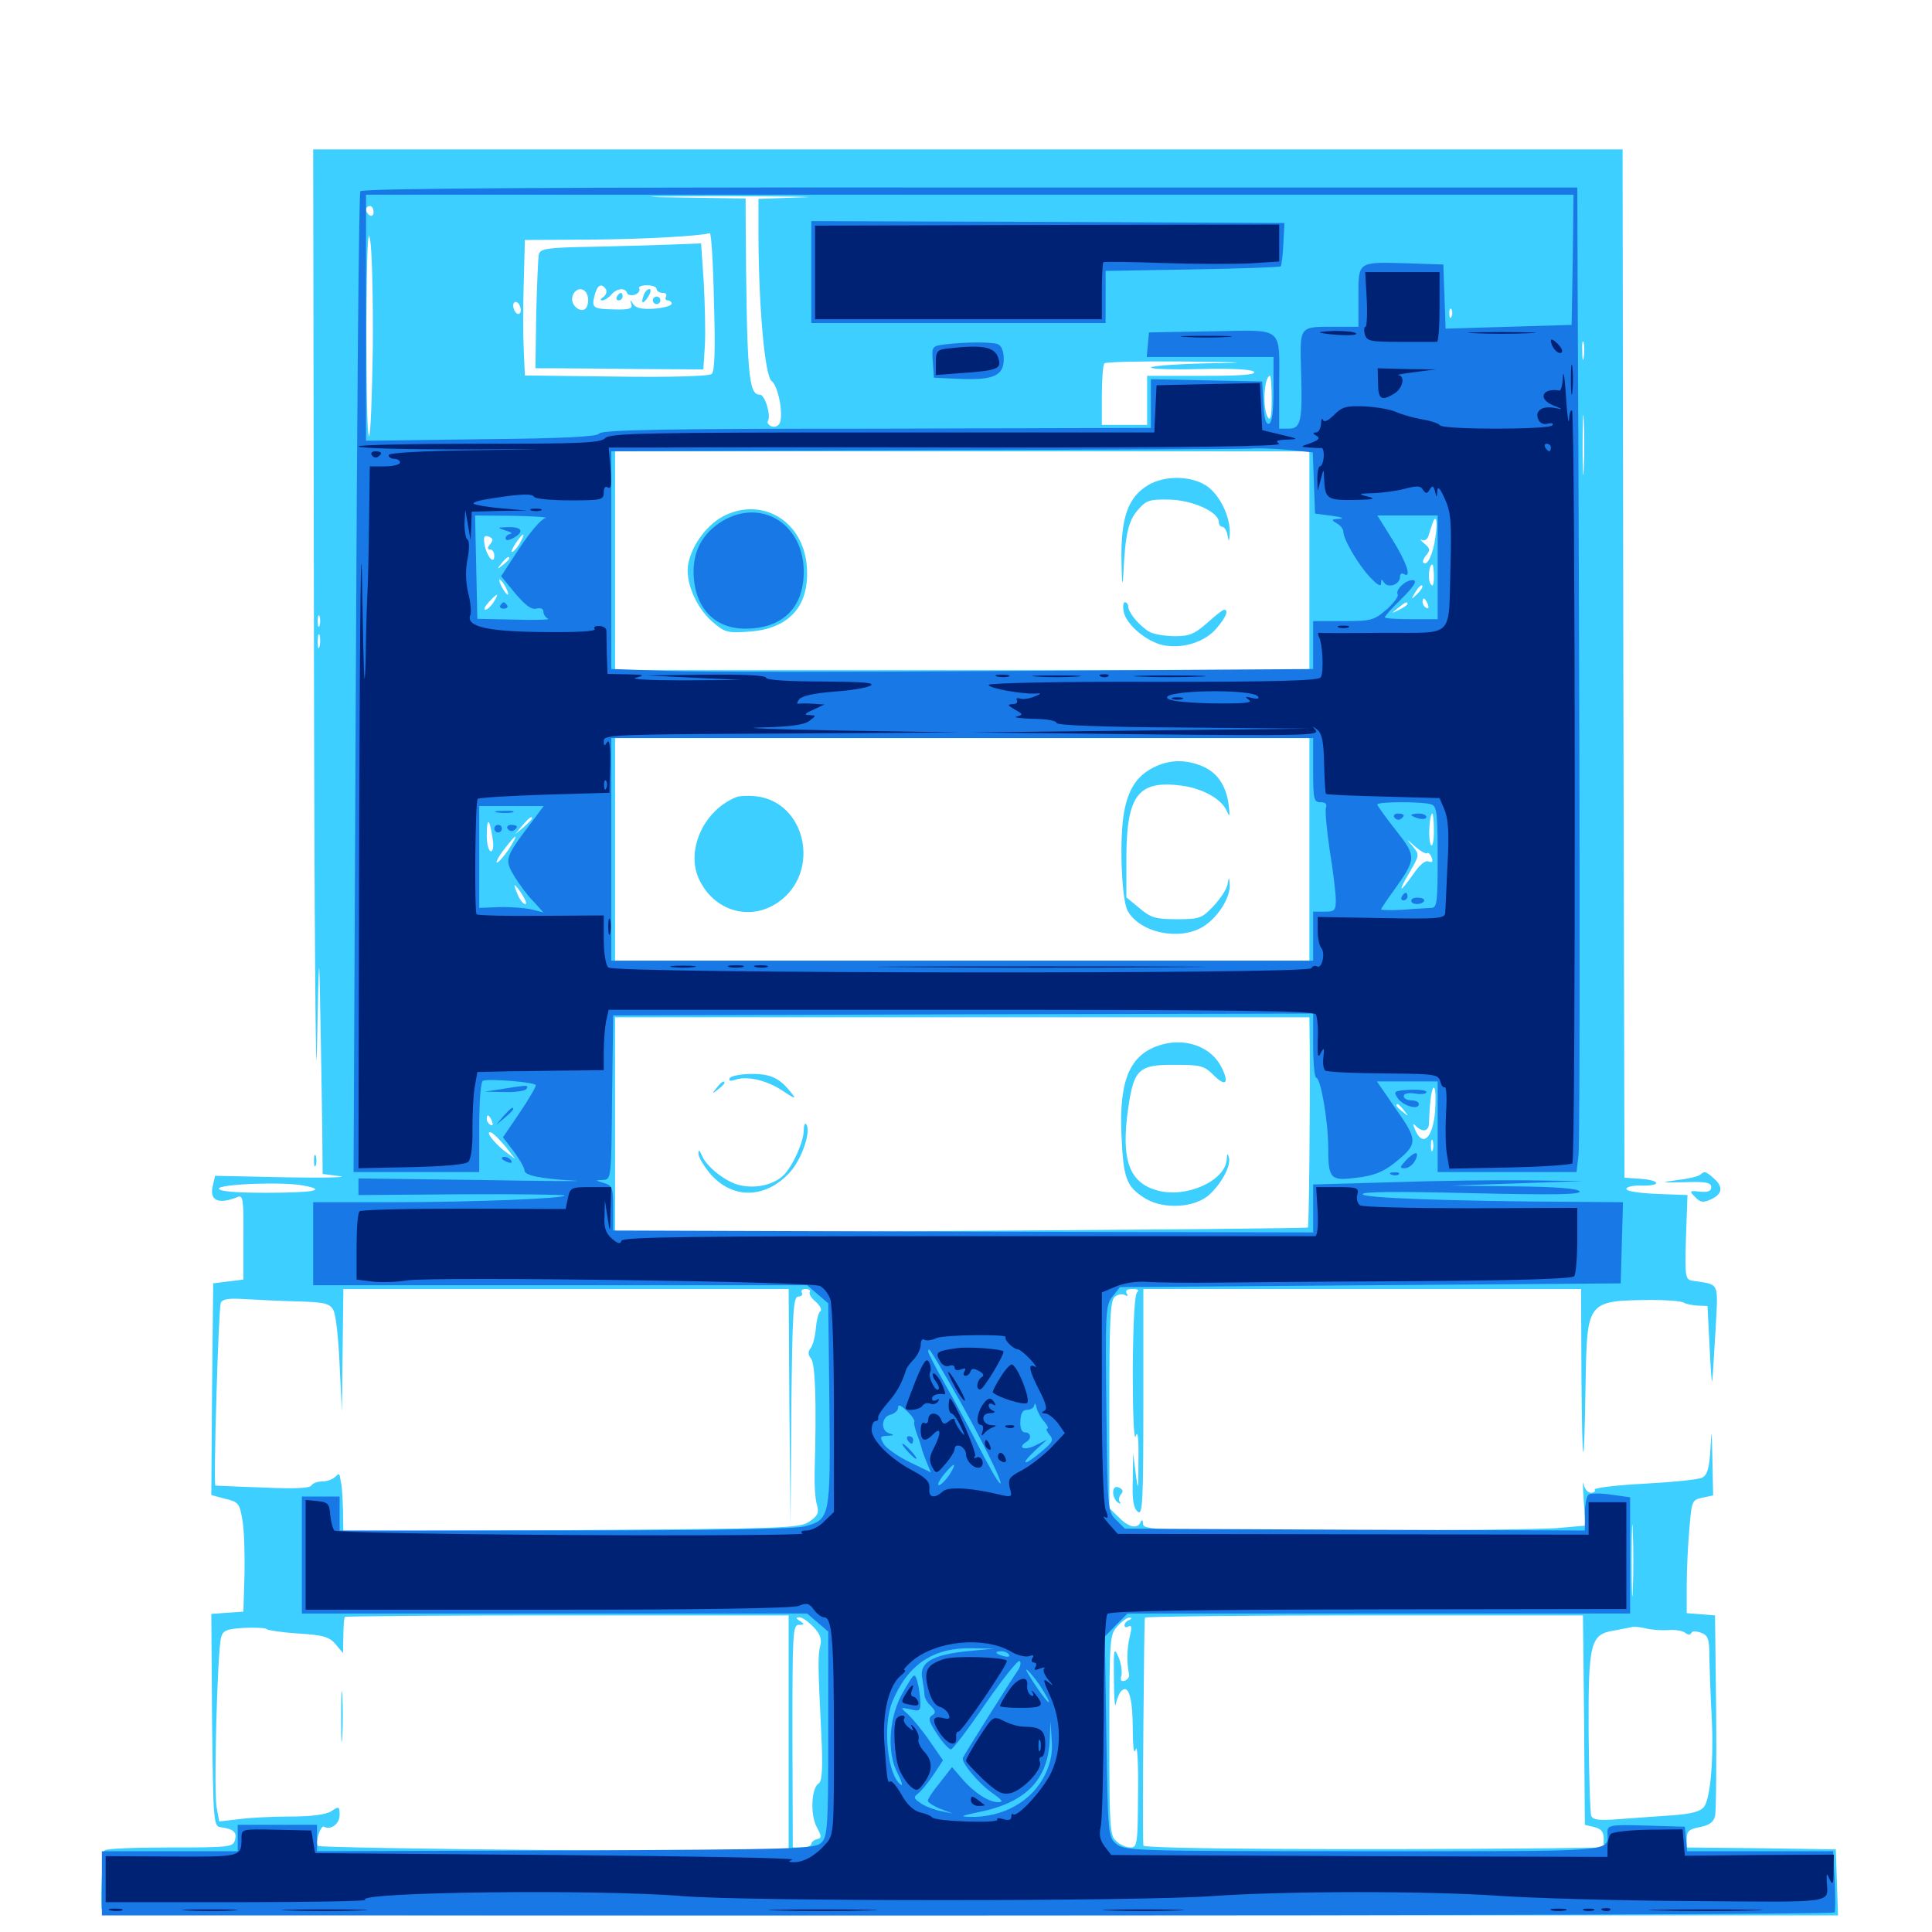 <svg xmlns="http://www.w3.org/2000/svg" viewBox="0 -1000 1000 1000">
	<path fill="#3ccfff" d="M162.5 -663.477C162.695 -520.703 163.477 -427.93 164.062 -456.836C165.039 -509.375 165.234 -509.57 165.82 -474.414C166.211 -455.078 166.602 -428.711 166.797 -415.82L166.992 -392.383L175.781 -391.211C180.664 -390.625 168.164 -390.234 148.047 -390.625L111.328 -391.406L110.156 -386.328C108.203 -378.516 113.086 -376.367 123.047 -380.469C125.781 -381.641 126.172 -378.711 125.977 -359.766V-337.695L118.164 -336.719L110.352 -335.742L109.766 -280.859L109.375 -226.172L116.602 -224.219C123.438 -222.656 124.023 -221.68 125.391 -213.672C126.367 -208.789 126.758 -196.094 126.562 -185.352L125.977 -165.82L117.578 -165.234L109.375 -164.648L109.766 -109.766C110.352 -58.203 110.547 -54.883 113.867 -54.297C120.898 -53.32 122.656 -51.758 121.68 -47.852C120.703 -43.945 119.336 -43.75 87.695 -43.75C69.727 -43.75 54.492 -43.164 54.102 -42.188C53.125 -40.82 51.953 -18.945 52.539 -12.109C52.734 -8.789 75.586 -8.594 501.953 -8.594H951.367L950.781 -25.781L950.195 -42.773L911.719 -43.359L873.047 -43.75V-48.438C873.047 -52.148 874.414 -53.32 879.883 -54.297C884.766 -55.273 886.914 -56.836 887.695 -59.961C888.281 -62.305 888.477 -86.719 888.281 -114.062L887.695 -163.867L880.469 -164.453L873.047 -165.039V-179.297C873.047 -187.109 873.633 -200.391 874.414 -208.594C875.586 -223.242 875.781 -223.633 881.25 -224.805L886.719 -225.977L886.328 -244.727C885.938 -260.547 885.938 -261.523 885.352 -250.391C884.766 -240.039 883.789 -236.719 881.055 -235.156C879.102 -234.18 865.43 -232.812 850.977 -232.031C836.328 -231.25 824.805 -229.883 825.391 -228.906C825.977 -228.125 825 -227.344 823.438 -227.344C821.875 -227.344 820.117 -229.297 819.727 -231.836C819.141 -234.18 819.336 -230.273 819.727 -223.242L820.703 -210.352L807.422 -209.18C800 -208.398 748.438 -207.812 692.969 -207.812C598.047 -207.812 591.797 -208.008 591.602 -211.328C591.602 -213.281 591.016 -213.672 590.43 -212.305C588.867 -208.398 584.18 -209.375 579.102 -214.648L574.219 -219.336V-272.852C574.219 -317.383 574.609 -326.953 577.148 -328.906C578.711 -330.078 581.055 -330.469 582.227 -329.688C583.789 -328.906 583.984 -329.102 583.203 -330.469C582.227 -332.031 583.398 -332.812 586.328 -332.812C588.867 -332.812 589.844 -332.227 588.672 -331.25C587.305 -330.273 586.523 -316.992 586.328 -290.82C586.328 -267.383 586.914 -253.711 587.891 -256.641C588.867 -259.961 589.453 -255.859 589.258 -243.945C589.258 -228.32 589.062 -227.539 587.891 -237.109L586.523 -247.852L586.328 -233.984C585.938 -223.633 586.719 -219.336 588.867 -217.578C591.406 -215.43 591.797 -221.875 591.797 -274.023V-332.812H705.078H818.359L818.555 -287.5C818.945 -236.523 819.922 -235.156 820.703 -284.375C821.484 -326.953 821.289 -326.758 855.078 -327.148C862.695 -327.148 870.117 -326.562 871.484 -325.781C872.656 -325 875.977 -324.414 878.711 -324.219L883.789 -324.023L884.961 -301.562C885.547 -289.258 886.133 -282.227 886.328 -285.938C886.719 -289.648 887.305 -302.148 888.086 -313.672C889.258 -336.719 890.234 -334.961 875.977 -337.109C872.266 -337.695 872.07 -339.062 872.656 -359.57L873.438 -381.445L857.617 -382.031C848.633 -382.422 841.797 -383.398 841.797 -384.57C841.797 -385.742 845.508 -386.523 849.609 -386.328C860.156 -386.133 859.57 -389.062 849.219 -389.844L840.82 -390.43L840.234 -656.641L839.844 -922.656H500.977H162.109ZM208.594 -903.711C212.5 -904.102 208.789 -904.492 200.195 -904.492C191.602 -904.492 188.281 -904.102 192.969 -903.711C197.461 -903.32 204.492 -903.32 208.594 -903.711ZM340.43 -903.711C345.898 -904.102 341.406 -904.297 330.078 -904.297C318.75 -904.297 314.258 -904.102 319.922 -903.711C325.391 -903.32 334.766 -903.32 340.43 -903.711ZM769.141 -903.711C779.492 -903.906 770.898 -904.297 750 -904.297C729.102 -904.297 720.508 -903.906 731.055 -903.711C741.406 -903.32 758.594 -903.32 769.141 -903.711ZM240.82 -897.852C249.609 -898.047 242.383 -898.438 224.609 -898.438C206.836 -898.438 199.609 -898.047 208.594 -897.852C217.383 -897.461 231.836 -897.461 240.82 -897.852ZM414.648 -897.852L392.578 -897.07V-877.148C392.773 -840.234 395.898 -805.273 399.414 -802.734C402.734 -800.391 405.469 -786.133 403.711 -781.25C402.93 -779.492 401.172 -778.711 399.414 -779.297C397.852 -779.883 396.875 -781.25 397.461 -782.031C399.219 -784.961 395.898 -795.703 393.359 -795.703C387.305 -795.703 386.523 -805.664 385.938 -887.891V-897.266L347.656 -897.852C326.758 -898.047 338.086 -898.438 373.047 -898.438C408.008 -898.438 426.562 -898.047 414.648 -897.852ZM767.188 -897.852C792.578 -898.047 771.289 -898.242 719.727 -898.242C668.164 -898.242 647.266 -898.047 673.438 -897.852C699.609 -897.461 741.797 -897.461 767.188 -897.852ZM193.359 -890.234C193.359 -888.672 192.578 -887.891 191.406 -888.477C190.43 -889.062 189.453 -890.43 189.453 -891.602C189.453 -892.578 190.43 -893.359 191.406 -893.359C192.578 -893.359 193.359 -891.992 193.359 -890.234ZM192.969 -819.727C192.578 -794.727 191.797 -774.219 191.016 -774.219C190.039 -774.219 189.648 -799.414 189.648 -830.469C189.844 -870.508 190.43 -883.398 191.602 -875.781C192.578 -869.922 193.164 -844.531 192.969 -819.727ZM369.531 -844.141C370.312 -818.75 369.922 -807.812 368.359 -806.445C366.992 -805.273 348.438 -804.688 318.945 -805.078L271.68 -805.664L271.094 -818.75C270.703 -825.977 270.703 -841.797 271.094 -853.906L271.68 -875.781L305.273 -875.977C332.812 -876.172 361.133 -877.734 367.383 -879.297C368.164 -879.492 369.141 -863.672 369.531 -844.141ZM722.266 -864.648C724.023 -865.234 722.461 -865.625 718.75 -865.625C715.039 -865.625 713.477 -865.234 715.43 -864.648C717.188 -864.258 720.312 -864.258 722.266 -864.648ZM743.75 -864.648C746.68 -865.039 744.141 -865.43 738.281 -865.43C732.422 -865.43 729.883 -865.039 733.008 -864.648C735.938 -864.258 740.625 -864.258 743.75 -864.648ZM608.984 -858.789C615.039 -859.18 609.961 -859.375 597.656 -859.375C585.352 -859.375 580.273 -859.18 586.523 -858.789C592.578 -858.398 602.734 -858.398 608.984 -858.789ZM269.531 -839.453C269.531 -837.891 268.75 -837.109 267.578 -837.695C266.602 -838.281 265.625 -840.234 265.625 -841.797C265.625 -843.359 266.602 -844.141 267.578 -843.555C268.75 -842.969 269.531 -841.016 269.531 -839.453ZM751.367 -836.328C750.781 -834.766 750.195 -835.352 750.195 -837.5C750 -839.648 750.586 -840.82 751.172 -840.039C751.758 -839.453 751.953 -837.695 751.367 -836.328ZM819.727 -834.375C820.312 -835.742 820.117 -837.5 819.531 -838.086C818.945 -838.867 818.359 -837.695 818.555 -835.547C818.555 -833.398 819.141 -832.812 819.727 -834.375ZM490.82 -831.445C491.992 -832.031 490.625 -832.422 487.305 -832.422C484.18 -832.422 483.008 -832.031 484.961 -831.445C486.719 -831.055 489.453 -831.055 490.82 -831.445ZM524.023 -831.445C525.195 -832.031 523.828 -832.422 520.508 -832.422C517.383 -832.422 516.211 -832.031 518.164 -831.445C519.922 -831.055 522.656 -831.055 524.023 -831.445ZM517.188 -823.633C518.945 -824.219 517.383 -824.609 513.672 -824.609C509.961 -824.609 508.398 -824.219 510.352 -823.633C512.109 -823.242 515.234 -823.242 517.188 -823.633ZM819.727 -814.844C819.336 -812.305 818.945 -813.867 818.945 -818.164C818.75 -822.461 819.141 -824.414 819.727 -822.656C820.117 -820.703 820.117 -817.188 819.727 -814.844ZM737.891 -817.773C739.648 -818.359 738.086 -818.75 734.375 -818.75C730.664 -818.75 729.102 -818.359 731.055 -817.773C732.812 -817.383 735.938 -817.383 737.891 -817.773ZM623.633 -811.914C608.203 -811.523 595.703 -810.547 595.703 -809.766C595.703 -808.984 607.227 -808.594 621.289 -808.984C637.695 -809.375 647.852 -808.789 649.023 -807.617C650.586 -806.055 642.578 -805.469 622.461 -805.469H593.75V-792.773V-780.078H582.031H570.312V-795.312C570.312 -803.711 570.898 -811.328 571.68 -811.914C572.266 -812.695 590.625 -813.086 612.109 -812.891C646.484 -812.5 648.047 -812.305 623.633 -811.914ZM658.203 -793.359C658.203 -784.57 657.617 -781.836 656.25 -783.984C653.32 -788.672 654.297 -805.469 657.422 -805.469C657.812 -805.469 658.203 -800 658.203 -793.359ZM819.727 -757.227C819.336 -750 819.141 -755.469 819.141 -769.336C819.141 -783.398 819.336 -789.258 819.727 -782.617C820.117 -775.977 820.117 -764.453 819.727 -757.227ZM677.734 -709.766V-653.125H498.047H318.359V-709.766V-766.406H498.047H677.734ZM742.969 -722.07C741.797 -713.086 738.672 -706.641 736.719 -708.789C736.133 -709.18 736.914 -711.133 738.281 -712.695C740.43 -715.234 740.234 -716.211 737.109 -718.75C735.156 -720.508 734.57 -721.289 735.938 -720.508C737.109 -719.922 738.672 -720.703 739.258 -722.266C739.844 -724.023 740.625 -726.758 741.211 -728.32C743.164 -734.766 744.336 -730.664 742.969 -722.07ZM253.711 -718.359C252.148 -716.406 252.148 -715.625 253.711 -715.625C254.883 -715.625 255.859 -714.062 255.859 -712.305C255.859 -707.422 251.953 -711.914 250.781 -718.164C250.195 -722.266 250.586 -723.047 252.93 -722.266C255.273 -721.289 255.469 -720.508 253.711 -718.359ZM269.531 -719.727C268.555 -717.578 266.602 -715.234 265.43 -714.453C264.258 -713.867 264.844 -715.43 266.602 -718.359C270.508 -724.219 272.461 -725.195 269.531 -719.727ZM263.672 -710.938C263.672 -710.547 262.109 -708.984 260.352 -707.617C257.227 -705.078 257.031 -705.273 259.57 -708.398C262.109 -711.523 263.672 -712.5 263.672 -710.938ZM742.188 -701.562C742.188 -697.07 741.602 -695.898 740.43 -697.852C738.867 -700.195 739.648 -707.812 741.406 -707.812C741.797 -707.812 742.188 -704.883 742.188 -701.562ZM261.719 -696.094C262.891 -693.945 263.281 -692.188 262.891 -692.188C262.305 -692.188 260.938 -693.945 259.766 -696.094C258.594 -698.242 258.203 -700 258.594 -700C259.18 -700 260.547 -698.242 261.719 -696.094ZM733.594 -692.578C730.273 -689.453 730.078 -689.453 732.617 -693.555C733.984 -695.898 735.547 -697.461 736.133 -696.875C736.719 -696.484 735.547 -694.531 733.594 -692.578ZM255.469 -688.281C254.102 -686.133 252.148 -684.375 251.172 -684.375C250.195 -684.375 250.977 -686.133 252.93 -688.281C254.883 -690.43 256.836 -692.188 257.227 -692.188C257.617 -692.188 256.836 -690.43 255.469 -688.281ZM739.062 -687.109C739.648 -685.547 739.453 -684.766 738.281 -685.352C737.109 -685.938 736.328 -687.305 736.328 -688.477C736.328 -691.211 737.695 -690.625 739.062 -687.109ZM728.516 -687.305C728.516 -686.914 726.562 -685.547 724.219 -684.375C719.922 -682.227 719.922 -682.422 723.438 -685.156C727.539 -688.477 728.516 -688.867 728.516 -687.305ZM165.43 -676.172C164.844 -674.805 164.453 -675.781 164.453 -678.516C164.453 -681.25 164.844 -682.227 165.43 -681.055C165.82 -679.688 165.82 -677.344 165.43 -676.172ZM165.43 -665.43C164.844 -663.477 164.453 -664.648 164.453 -667.773C164.453 -671.094 164.844 -672.461 165.43 -671.289C165.82 -669.922 165.82 -667.188 165.43 -665.43ZM677.734 -560.352V-502.734H498.047H318.359V-560.352V-617.969H498.047H677.734ZM742.188 -569.727C742.188 -564.453 741.406 -561.328 740.625 -562.695C739.062 -565.039 739.844 -578.906 741.406 -578.906C741.797 -578.906 742.188 -574.805 742.188 -569.727ZM275.391 -576.367C275.391 -575.977 273.438 -574.023 271.094 -571.875L266.602 -568.164L270.312 -572.656C273.828 -576.758 275.391 -577.93 275.391 -576.367ZM254.883 -566.602C255.664 -562.109 255.273 -559.375 254.102 -559.375C252.93 -559.375 251.953 -563.086 251.953 -567.578C251.953 -577.148 253.32 -576.758 254.883 -566.602ZM263.281 -560.352C260.742 -556.641 258.008 -553.516 257.227 -553.516C256.445 -553.516 258.008 -556.641 260.938 -560.352C267.578 -569.141 268.945 -569.141 263.281 -560.352ZM738.672 -558.398C739.258 -558.984 740.234 -558.008 741.016 -556.25C741.797 -554.102 741.406 -553.32 739.453 -554.102C737.695 -554.883 734.766 -552.344 731.445 -547.461C724.219 -537.109 723.242 -537.891 729.688 -548.633C734.766 -557.422 734.766 -557.617 731.25 -561.914C727.539 -566.211 727.539 -566.211 732.617 -561.719C735.352 -559.375 738.086 -557.812 738.672 -558.398ZM270.312 -536.914C272.07 -534.18 272.852 -532.031 271.875 -532.031C270.898 -532.031 269.141 -534.18 267.969 -536.914C266.797 -539.648 266.016 -541.797 266.406 -541.797C266.797 -541.797 268.555 -539.648 270.312 -536.914ZM677.93 -457.422C678.125 -423.633 677.539 -365.234 676.953 -364.648C676.562 -364.258 595.703 -363.477 497.266 -362.891L318.359 -361.719V-417.578V-473.438H498.047H677.734ZM742.773 -424.414C741.602 -411.328 736.719 -406.25 732.812 -414.453C731.055 -418.359 731.055 -418.945 732.812 -417.188C736.133 -413.867 739.453 -414.258 739.648 -418.359C740.039 -431.055 741.211 -438.086 742.383 -436.914C743.164 -435.938 743.164 -430.469 742.773 -424.414ZM726.758 -425.195C729.297 -422.07 729.102 -421.875 726.172 -424.414C722.852 -426.953 721.875 -428.516 723.438 -428.516C723.828 -428.516 725.391 -426.953 726.758 -425.195ZM254.688 -419.531C255.273 -417.969 255.078 -417.188 253.906 -417.773C252.734 -418.359 251.953 -419.727 251.953 -420.898C251.953 -423.633 253.32 -423.047 254.688 -419.531ZM261.719 -406.445L266.602 -400.195L261.328 -404.102C255.469 -408.594 250.391 -415.43 254.492 -413.672C255.664 -413.086 258.984 -409.766 261.719 -406.445ZM741.602 -404.688C741.016 -403.32 740.625 -404.297 740.625 -407.031C740.625 -409.766 741.016 -410.742 741.602 -409.57C741.992 -408.203 741.992 -405.859 741.602 -404.688ZM157.227 -386.328C169.727 -383.984 162.305 -382.617 137.5 -382.617C121.484 -382.617 113.281 -383.398 113.281 -384.766C113.281 -387.109 146.484 -388.477 157.227 -386.328ZM179.102 -380.273C180.859 -382.227 173.633 -381.641 168.945 -379.688C165.82 -378.32 166.406 -378.125 171.484 -378.516C174.805 -378.906 178.32 -379.688 179.102 -380.273ZM264.062 -380.273C278.32 -380.469 267.188 -380.859 239.258 -380.859C211.328 -380.859 199.609 -380.469 213.281 -380.273C226.953 -379.883 249.805 -379.883 264.062 -380.273ZM775 -380.273C787.5 -380.469 776.758 -380.859 750.977 -380.859C725.195 -380.859 714.844 -380.469 728.125 -380.273C741.406 -379.883 762.5 -379.883 775 -380.273ZM832.617 -380.273C835.938 -380.664 833.203 -381.055 826.172 -381.055C819.141 -381.055 816.406 -380.664 819.922 -380.273C823.242 -379.883 829.102 -379.883 832.617 -380.273ZM841.211 -334.375C841.797 -335.742 841.602 -337.5 841.016 -338.086C840.43 -338.867 839.844 -337.695 840.039 -335.547C840.039 -333.398 840.625 -332.812 841.211 -334.375ZM408.594 -271.875L409.18 -210.742L409.57 -269.922C410.156 -321.484 410.547 -328.906 413.281 -328.906C414.844 -328.906 415.625 -329.883 415.039 -330.859C414.453 -332.031 415.234 -332.812 416.992 -332.812C418.75 -332.812 419.727 -332.031 419.141 -331.25C418.555 -330.273 419.922 -328.125 422.266 -326.172C424.414 -324.219 425.586 -322.07 424.609 -321.289C423.633 -320.703 422.656 -316.602 422.266 -312.305C421.875 -308.008 420.703 -303.516 419.531 -302.148C418.164 -300.391 418.164 -298.828 419.727 -296.875C422.07 -294.141 422.656 -274.219 421.68 -239.062C421.484 -232.031 421.875 -224.023 422.852 -221.094C424.023 -216.797 423.242 -215.43 418.75 -212.305C413.672 -208.984 405.664 -208.789 295.508 -208.008L177.734 -207.422L177.539 -218.359C177.344 -224.414 176.953 -230.273 176.758 -231.25C176.562 -232.422 176.172 -234.18 175.977 -235.547C175.781 -237.305 175.195 -237.305 173.438 -235.547C172.07 -234.18 169.141 -233.203 166.797 -233.203C164.258 -233.203 161.719 -232.227 161.133 -231.055C160.156 -229.688 151.953 -229.297 135.938 -230.078C123.047 -230.469 111.914 -231.055 111.523 -231.055C110.352 -231.25 113.086 -322.266 114.258 -325.586C115.234 -327.734 118.359 -328.125 127.539 -327.539C134.18 -327.148 146.484 -326.562 154.883 -326.367C167.773 -325.977 170.508 -325.391 172.461 -322.07C173.828 -319.922 175.195 -307.227 175.781 -293.75L176.953 -269.336L177.344 -301.172L177.734 -332.812H292.969H408.203ZM842.383 -227.93C843.555 -228.516 842.188 -228.906 838.867 -228.906C835.742 -228.906 834.57 -228.516 836.523 -227.93C838.281 -227.539 841.016 -227.539 842.383 -227.93ZM845.117 -177.148C844.922 -168.75 844.531 -175.586 844.531 -192.188C844.531 -208.789 844.922 -215.625 845.117 -207.422C845.508 -199.023 845.508 -185.352 845.117 -177.148ZM408.203 -102.539V-41.406L286.914 -42.383C220.312 -42.969 165.234 -43.945 164.648 -44.531C162.891 -46.094 166.016 -55.664 167.773 -54.492C171.289 -52.539 175.781 -56.055 175.781 -60.547C175.781 -65.039 175.391 -65.234 171.484 -62.5C168.555 -60.742 161.133 -59.766 150.391 -59.766C141.211 -59.766 129.297 -59.18 123.633 -58.398L113.477 -57.227L112.109 -64.648C110.547 -72.461 112.5 -145.508 114.453 -152.539C115.43 -156.055 117.188 -156.836 126.367 -157.422C132.227 -157.617 137.5 -157.422 137.891 -156.836C138.281 -156.25 145.703 -155.078 154.297 -154.492C167.578 -153.711 170.508 -152.734 173.828 -148.828L177.539 -144.336L177.734 -153.32C177.734 -158.203 178.125 -162.695 178.516 -163.086C178.906 -163.477 230.859 -163.867 293.75 -163.867H408.203ZM819.922 -109.766L820.312 -55.469L825.195 -54.297C828.711 -53.516 830.078 -51.758 830.078 -48.438V-43.75L803.32 -43.359C701.172 -42.383 591.797 -42.969 591.797 -44.727C591.211 -55.273 592.188 -161.914 592.578 -162.695C592.969 -163.281 644.141 -163.867 706.445 -163.867H819.336ZM421.094 -157.812C424.414 -154.492 425.391 -151.562 424.609 -148.438C423.242 -142.969 423.438 -136.719 425 -104.492C425.977 -85.156 425.586 -78.125 423.828 -76.953C419.922 -74.609 419.336 -60.938 422.656 -54.492C425.391 -49.414 425.391 -48.633 422.852 -48.047C421.289 -47.656 419.922 -46.484 419.922 -45.508C419.922 -44.531 417.773 -43.75 415.039 -43.75H410.352L410.156 -101.367C410.156 -155.078 410.352 -158.984 413.477 -158.984C416.406 -158.984 416.602 -159.375 414.062 -160.938C411.719 -162.5 411.719 -162.891 413.867 -162.891C415.234 -162.891 418.555 -160.547 421.094 -157.812ZM584.57 -161.523C583.203 -161.133 582.031 -159.766 582.031 -158.789C582.031 -157.617 583.008 -157.422 584.18 -158.203C585.742 -158.984 585.938 -157.617 584.766 -152.93C583.203 -146.484 583.203 -139.062 584.375 -133.594C584.766 -132.227 583.789 -130.664 582.227 -130.078C580.273 -129.492 579.688 -130.273 580.469 -132.812C580.859 -134.961 580.273 -139.258 578.906 -142.383C576.562 -147.656 576.367 -146.68 576.562 -130.664C576.562 -121.094 577.148 -115.234 577.539 -117.969C578.125 -120.703 579.297 -123.633 580.273 -124.609C583.984 -128.516 586.133 -122.07 586.328 -106.055C586.328 -95.312 586.914 -91.406 587.891 -94.531C588.672 -97.266 589.258 -86.914 589.062 -71.68C588.867 -45.508 588.672 -43.75 585.156 -43.75C583.008 -43.75 579.688 -45.117 577.734 -47.07C574.414 -50 574.219 -54.297 574.219 -101.953C574.219 -152.539 574.414 -153.906 578.516 -158.398C580.859 -160.938 583.594 -162.891 584.766 -162.695C585.938 -162.695 585.742 -162.109 584.57 -161.523ZM863.281 -156.25C866.992 -156.641 871.094 -155.859 872.266 -154.883C873.633 -153.711 874.805 -153.711 875.391 -154.688C875.781 -155.859 877.734 -155.859 880.469 -154.883C884.18 -153.516 884.766 -151.758 884.766 -141.992C884.961 -135.742 885.352 -122.266 885.938 -112.109C887.109 -89.648 885.352 -69.336 882.031 -64.844C880.078 -62.305 875.586 -61.133 865.039 -60.352C857.031 -59.766 844.727 -58.984 837.695 -58.398C827.734 -57.617 824.414 -58.008 823.633 -60.156C823.047 -61.523 822.461 -80.859 822.266 -103.125C822.07 -149.805 823.047 -154.102 835.547 -156.055C839.453 -156.836 843.75 -157.617 844.727 -157.812C845.898 -158.203 848.828 -157.812 851.562 -157.227C854.297 -156.445 859.57 -156.055 863.281 -156.25ZM306.445 -872.266C283.008 -871.875 279.688 -871.289 278.906 -868.359C278.516 -866.602 277.93 -852.539 277.539 -837.305L277.148 -809.375H288.477C294.727 -809.375 314.258 -809.18 331.836 -808.984L364.062 -808.789L364.844 -821.289C365.234 -828.125 364.844 -842.773 364.258 -853.906L362.891 -874.023L347.852 -873.438C339.648 -873.047 321.094 -872.656 306.445 -872.266ZM313.672 -850.195C314.258 -849.023 313.672 -847.266 312.305 -846.289C310.742 -845.312 310.547 -844.531 311.719 -844.531C312.891 -844.531 315.039 -845.898 316.406 -847.461C319.141 -850.781 323.633 -851.367 324.609 -848.242C325 -847.266 326.758 -846.875 328.711 -847.461C330.469 -848.242 331.445 -849.609 330.859 -850.586C330.273 -851.562 332.031 -852.344 334.766 -852.344C337.5 -852.344 339.844 -851.562 339.844 -850.391C339.844 -849.414 341.211 -848.438 342.969 -848.438C344.531 -848.438 345.312 -847.656 344.727 -846.484C344.141 -845.508 344.531 -844.531 345.508 -844.531C346.68 -844.531 347.656 -843.75 347.656 -842.773C347.656 -841.797 343.555 -840.625 338.672 -840.234C332.227 -839.844 329.297 -840.43 327.734 -842.578C326.172 -845.117 325.977 -845.117 326.758 -842.578C327.539 -840.234 325.781 -839.648 318.164 -839.844C306.836 -840.039 306.055 -840.625 307.812 -847.266C309.18 -852.539 311.328 -853.711 313.672 -850.195ZM303.906 -847.461C304.688 -845.898 304.492 -843.164 303.906 -841.602C302.148 -836.719 294.922 -841.406 296.289 -846.484C297.461 -850.977 302.344 -851.758 303.906 -847.461ZM333.203 -847.266C331.445 -842.578 332.812 -842.188 335.547 -846.484C336.914 -848.633 337.109 -850.391 336.133 -850.391C335.156 -850.391 333.789 -849.023 333.203 -847.266ZM319.336 -846.484C318.75 -845.508 319.141 -844.531 320.117 -844.531C321.289 -844.531 322.266 -845.508 322.266 -846.484C322.266 -847.656 321.875 -848.438 321.484 -848.438C320.898 -848.438 319.922 -847.656 319.336 -846.484ZM337.891 -844.531C337.891 -843.555 338.867 -842.578 339.844 -842.578C341.016 -842.578 341.797 -843.555 341.797 -844.531C341.797 -845.703 341.016 -846.484 339.844 -846.484C338.867 -846.484 337.891 -845.703 337.891 -844.531ZM594.141 -748.828C583.789 -742.578 580.078 -731.836 580.469 -709.766C580.664 -697.656 581.055 -695.312 581.445 -702.93C582.422 -723.438 583.984 -730.273 588.867 -735.938C593.164 -741.016 594.922 -741.602 605.078 -741.406C616.992 -741.211 630.664 -735.156 630.859 -729.883C630.859 -728.516 631.641 -727.344 632.617 -727.344C633.594 -727.344 634.961 -725.391 635.352 -723.047C636.133 -719.141 636.133 -719.336 636.523 -723.828C636.914 -732.617 631.055 -744.531 624.023 -748.828C615.82 -753.906 602.539 -753.906 594.141 -748.828ZM375.586 -733.398C366.602 -729.297 358.203 -718.359 356.25 -708.203C354.492 -699.414 359.961 -685.938 368.555 -678.32C375.195 -672.656 376.367 -672.266 387.5 -673.047C408.594 -674.414 419.336 -686.523 417.578 -707.227C415.625 -729.883 395.312 -742.578 375.586 -733.398ZM581.641 -683.398C582.812 -676.758 593.75 -667.578 602.344 -666.016C612.305 -664.062 623.828 -667.773 629.688 -674.805C634.57 -680.469 636.133 -684.375 633.594 -684.375C632.812 -684.375 628.906 -681.25 624.805 -677.539C618.359 -671.875 615.625 -670.703 608.203 -670.703C603.32 -670.703 597.461 -671.68 595.117 -672.852C590.039 -675.781 584.18 -682.617 583.984 -685.938C583.984 -687.109 583.203 -688.281 582.227 -688.281C581.445 -688.281 581.055 -686.133 581.641 -683.398ZM598.633 -603.516C589.062 -599.219 584.18 -592.383 581.836 -579.688C579.297 -566.211 580.469 -534.766 583.594 -528.711C589.844 -517.188 610.352 -512.891 622.656 -520.312C630.273 -525 636.719 -535.156 636.523 -541.797C636.133 -546.484 636.133 -546.484 635.352 -542.188C634.961 -539.844 631.641 -534.766 628.125 -531.055C622.07 -524.609 620.898 -524.219 608.984 -524.219C598.047 -524.219 595.703 -525 589.844 -529.883L583.008 -535.547V-556.836C583.203 -588.477 589.258 -596.289 611.523 -593.359C622.266 -591.992 632.227 -586.523 634.961 -580.273C636.523 -576.758 636.719 -577.344 635.938 -583.594C634.57 -593.555 630.078 -600.195 622.07 -603.516C613.867 -606.836 606.25 -606.836 598.633 -603.516ZM380.859 -587.305C363.672 -580.273 354.492 -558.789 362.305 -543.945C370.312 -528.125 388.477 -523.242 402.539 -532.812C425.195 -548.242 417.383 -585.156 391.016 -587.891C387.109 -588.281 382.422 -588.086 380.859 -587.305ZM601.562 -459.375C585.156 -454.883 579.102 -441.602 580.469 -412.5C581.445 -389.844 583.008 -385.742 592.773 -379.688C602.344 -373.828 618.75 -374.805 626.172 -381.836C632.617 -387.891 637.109 -396.68 636.133 -400.781C635.352 -403.32 635.156 -403.125 634.961 -400C634.375 -388.867 614.062 -379.688 599.219 -383.789C584.375 -387.695 580.078 -399.805 583.984 -426.562C586.914 -446.68 589.453 -449.023 608.398 -448.828C621.484 -448.828 623.242 -448.438 628.32 -443.359C634.375 -437.305 636.328 -439.258 632.422 -447.266C627.344 -457.812 614.453 -462.891 601.562 -459.375ZM377.734 -441.992C376.953 -440.43 377.93 -440.234 380.859 -441.211C387.109 -443.164 397.07 -440.82 405.469 -435.156C410.938 -431.445 412.305 -431.055 410.156 -433.594C403.906 -441.797 399.414 -444.141 389.258 -444.141C383.789 -444.141 378.516 -443.164 377.734 -441.992ZM370.898 -436.914C368.359 -433.789 368.555 -433.594 371.68 -436.133C373.438 -437.5 375 -439.062 375 -439.453C375 -441.016 373.438 -440.039 370.898 -436.914ZM416.016 -415.039C416.016 -409.18 410.742 -397.266 405.859 -391.992C400.977 -386.914 391.602 -384.57 383.008 -386.523C375.781 -388.086 365.625 -396.094 363.281 -401.953C362.109 -404.688 361.523 -405.078 361.523 -403.125C361.328 -401.367 364.062 -396.875 367.188 -392.969C378.711 -379.102 396.094 -379.297 408.789 -393.164C415.234 -400.195 420.117 -415.234 417.188 -418.164C416.602 -418.945 416.016 -417.383 416.016 -415.039ZM176.562 -111.133C176.562 -99.414 176.758 -94.727 177.148 -100.977C177.539 -107.227 177.539 -116.797 177.148 -122.461C176.758 -128.125 176.562 -123.047 176.562 -111.133ZM162.5 -399.219C162.5 -396.484 162.891 -395.508 163.477 -396.875C163.867 -398.047 163.867 -400.391 163.477 -401.758C162.891 -402.93 162.5 -401.953 162.5 -399.219ZM880.078 -391.992C879.297 -391.211 874.023 -389.844 868.555 -389.258C858.984 -387.891 859.18 -387.891 872.07 -388.086C883.008 -388.477 885.742 -387.891 885.742 -385.547C885.742 -383.398 883.984 -382.812 879.883 -383.203C874.414 -383.789 874.219 -383.594 877.344 -380.469C880.078 -377.539 881.641 -377.344 885.742 -379.297C891.602 -382.031 891.992 -385.742 887.109 -390.039C883.008 -393.75 882.227 -393.945 880.078 -391.992ZM576.172 -227.344C576.172 -225.391 577.344 -223.047 578.711 -222.266C579.883 -221.484 580.469 -221.484 579.688 -222.461C578.906 -223.242 579.102 -225.195 580.078 -226.367C581.641 -228.125 581.25 -229.102 579.102 -230.078C577.148 -230.859 576.172 -229.883 576.172 -227.344Z"/>
	<path fill="#1878e5" d="M186.523 -900.977C185.742 -900 184.766 -785.156 184.18 -646.094L183.008 -393.359H215.43H248.047V-416.602C248.047 -430.078 248.828 -440.234 250 -440.625C253.711 -441.797 277.344 -439.844 277.344 -438.281C277.344 -437.305 273.633 -430.859 268.945 -424.023L260.352 -411.328L266.016 -403.906C268.945 -400 271.484 -395.508 271.484 -394.141C271.484 -391.602 279.883 -389.844 297.852 -388.867C303.32 -388.477 280.078 -388.672 246.68 -389.258L185.547 -390.039V-385.742V-381.445L238.281 -381.836C267.383 -382.031 291.602 -381.641 292.188 -381.25C293.75 -379.688 244.922 -377.734 202.734 -377.734H162.109V-356.25V-334.766H289.844H417.773L423.242 -330.078L428.711 -325.391L429.297 -273.242C429.883 -214.648 429.688 -213.477 416.602 -209.961C411.719 -208.594 367.578 -207.812 292.578 -207.812H175.781V-216.602V-225.391H166.016H156.25V-195.117V-164.844H286.914H417.773L423.242 -160.156L428.711 -155.469V-102.539C428.711 -54.688 428.32 -49.414 425.195 -46.289C422.07 -42.969 412.891 -42.773 292.969 -42.188L164.062 -41.797V-48.633V-55.469H143.555H123.047V-48.633V-41.797H87.891H52.734V-25.195V-8.594H500.781C747.266 -8.594 949.219 -9.18 949.609 -10.156C950 -10.938 950 -18.359 949.609 -26.562L948.828 -41.797H911.133H873.242L872.656 -48.242L872.07 -54.492L852.148 -55.078C833.398 -55.664 832.031 -55.273 832.031 -51.758C832.031 -41.211 840.039 -41.797 706.055 -41.797C588.672 -41.797 582.227 -41.992 577.93 -45.508C573.633 -49.023 573.438 -49.609 572.656 -100.977L571.875 -152.93L577.734 -158.984L583.594 -164.844H713.672H843.75V-194.922V-225L833.984 -226.367C828.711 -227.148 823.438 -227.148 822.266 -226.367C821.289 -225.781 820.312 -221.289 820.312 -216.406V-207.812L701.172 -208.203L582.227 -208.789L577.734 -213.281C573.242 -217.578 573.242 -218.555 572.656 -270.898C572.07 -321.68 572.266 -324.609 575.977 -329.102L579.688 -333.789L709.375 -334.766L838.867 -335.742L839.453 -356.836L840.039 -377.734L814.062 -377.93C749.219 -378.32 706.055 -379.883 705.273 -381.836C704.883 -383.203 721.68 -383.398 761.719 -382.422C804.688 -381.445 818.555 -381.641 817.578 -383.398C816.602 -384.766 805.664 -385.742 783.594 -385.938L750.977 -386.328L785.156 -387.5L819.336 -388.672L790.82 -389.062C775.195 -389.258 743.75 -388.867 721.094 -388.086L679.688 -386.914V-374.414V-362.109L498.633 -362.5L317.383 -363.086V-374.609C317.383 -385.352 316.992 -386.328 312.5 -387.695C308.008 -389.062 307.812 -389.062 311.914 -389.258C316.406 -389.453 316.406 -389.453 316.797 -432.031L317.383 -474.414L498.633 -475L679.688 -475.391V-458.789C679.688 -449.609 680.469 -442.188 681.25 -442.188C683.594 -442.188 687.5 -419.531 687.5 -405.859C687.5 -389.648 688.672 -388.672 702.344 -390.43C710.742 -391.406 715.82 -393.359 721.289 -397.656C733.984 -407.812 734.18 -409.375 722.656 -425.781L712.695 -440.234H728.32H744.141V-416.797V-393.359H780.078H816.016L816.992 -401.758C817.969 -408.594 817.773 -612.5 816.602 -846.875L816.406 -902.93H502.148C285.742 -903.125 187.305 -902.539 186.523 -900.977ZM814.062 -865.625L813.477 -831.836L780.859 -830.859L748.242 -829.883L747.656 -846.484L747.07 -863.086L729.492 -863.672C702.539 -864.453 703.125 -865.039 703.125 -846.484V-830.859H691.992C672.07 -830.859 672.852 -831.836 673.438 -808.008C674.219 -782.227 673.438 -778.125 666.992 -778.125H662.109V-799.219C662.109 -831.836 665.43 -829.102 627.148 -828.516L594.727 -827.93L594.141 -821.68L593.555 -815.234H626.367H659.18V-798.242C659.18 -786.914 658.398 -781.25 656.836 -780.664C655.273 -780.078 654.297 -783.398 653.906 -791.211L653.32 -802.539L624.609 -803.125L595.703 -803.711V-791.016V-778.516L453.711 -778.125C345.508 -778.125 311.328 -777.539 310.156 -775.586C309.18 -774.023 292.773 -773.047 249.023 -772.656L189.453 -771.875V-835.547V-899.219H501.953H814.453ZM746.094 -818.75C746.094 -819.531 737.305 -820.312 726.367 -820.508C714.062 -820.898 707.227 -820.312 708.008 -819.141C709.375 -816.797 746.094 -816.406 746.094 -818.75ZM666.406 -767.188L679.492 -765.82L680.078 -750L680.664 -734.18L689.453 -733.008C694.336 -732.422 696.094 -731.641 693.359 -731.445C689.062 -731.25 688.867 -730.859 691.992 -729.102C693.75 -728.125 695.312 -726.172 695.312 -724.805C695.312 -720.898 702.93 -707.812 709.18 -701.172C712.891 -697.266 714.844 -696.094 714.844 -698.047C714.844 -700.391 715.234 -700.391 716.406 -698.438C718.555 -695.312 724.609 -697.461 724.609 -701.367C724.609 -702.93 725.586 -703.516 726.562 -702.93C731.055 -700.195 727.93 -709.18 720.703 -720.703L712.891 -733.203H728.516H744.141V-706.25V-679.492H730.469C723.047 -679.492 716.797 -679.883 716.797 -680.469C716.797 -681.055 720.312 -685.156 724.609 -689.258C732.617 -697.07 734.375 -700.391 730.078 -699.609C726.367 -698.828 722.266 -694.336 723.438 -692.383C724.023 -691.406 721.484 -687.891 717.773 -684.57C711.133 -678.906 709.766 -678.516 695.312 -678.516H679.688V-666.211V-653.711L526.953 -652.734C442.773 -652.148 361.133 -652.148 345.312 -652.734L316.406 -653.711V-709.961V-766.406L479.102 -766.992C568.359 -767.188 644.336 -767.578 647.461 -767.773C650.781 -768.164 659.18 -767.773 666.406 -767.188ZM282.227 -731.836C280.078 -731.25 274.219 -724.414 268.945 -716.406L259.375 -701.758L266.602 -692.969C271.875 -686.719 275 -684.375 277.539 -684.961C279.883 -685.547 281.25 -684.961 281.25 -683.398C281.25 -682.031 282.422 -680.273 283.789 -679.688C284.961 -679.297 277.344 -678.906 266.602 -679.297L247.07 -679.688L246.484 -706.445L245.898 -733.203L266.016 -733.008C277.148 -732.812 284.375 -732.227 282.227 -731.836ZM679.688 -601.367C679.688 -586.133 680.078 -584.766 683.594 -584.766C686.133 -584.766 686.914 -583.789 686.328 -582.031C685.742 -580.469 686.719 -570.508 688.281 -559.766C690.039 -549.023 691.406 -537.695 691.406 -534.18C691.406 -528.711 690.82 -528.125 685.547 -528.125H679.688V-515.43V-502.734H498.047H316.406V-560.352V-617.969H498.047H679.688ZM741.016 -583.594C743.75 -582.617 744.141 -578.32 744.141 -556.25C744.141 -532.617 743.75 -530.078 740.82 -530.078C738.867 -529.883 732.227 -529.688 726.172 -529.102C719.922 -528.711 714.844 -528.906 714.844 -529.297C714.844 -529.688 717.969 -534.375 721.68 -539.453C733.203 -555.664 733.203 -556.641 722.461 -570.312C717.188 -576.953 712.891 -583.008 712.891 -583.594C712.891 -585.156 737.109 -585.156 741.016 -583.594ZM273.828 -572.656C261.328 -556.055 261.133 -554.883 266.211 -546.484C268.555 -542.578 272.852 -536.719 275.977 -533.594L281.25 -527.734L275 -529.297C271.484 -530.078 263.867 -530.664 258.398 -530.469L248.047 -530.078V-556.445V-582.812H264.648H281.445ZM492.188 -283.008C505.859 -259.57 520.312 -230.469 517.578 -232.227C516.406 -233.008 511.719 -241.211 507.031 -250.391C502.344 -259.766 494.336 -274.414 489.453 -283.008C484.57 -291.602 480.469 -299.414 480.469 -300.391C480.469 -303.125 481.25 -301.953 492.188 -283.008ZM473.242 -264.062C472.852 -263.477 473.633 -260.352 474.805 -257.227C475.977 -254.297 476.758 -251.367 476.953 -250.781C476.953 -250.195 478.125 -247.07 479.297 -243.945L481.836 -237.891L470.898 -243.164C464.844 -246.094 458.789 -250.391 457.422 -252.539C455.273 -256.25 455.469 -256.641 459.375 -256.836C462.695 -257.031 463.086 -257.227 460.547 -258.008C455.664 -259.18 456.055 -266.602 460.938 -267.773C463.086 -268.359 464.844 -269.922 464.844 -271.484C464.844 -273.242 466.406 -272.656 469.336 -269.727C471.875 -267.383 473.633 -264.844 473.242 -264.062ZM540.625 -264.062C542.188 -262.109 542.969 -260.547 541.992 -260.547C541.211 -260.547 541.797 -259.18 543.164 -257.422C545.508 -254.688 544.922 -253.516 539.062 -248.633C530.078 -241.016 527.539 -241.406 535.547 -249.023L541.992 -254.883L535.742 -251.758C530.078 -249.023 526.367 -250.586 531.25 -253.711C534.18 -255.469 533.594 -258.594 530.469 -258.594C528.906 -258.594 527.93 -260.742 528.125 -264.453C528.32 -268.555 529.297 -270.312 531.836 -270.312C533.594 -270.312 535.352 -271.484 535.352 -272.852C535.547 -274.023 536.133 -273.438 536.523 -271.289C537.109 -269.141 538.867 -265.82 540.625 -264.062ZM491.211 -236.328C489.258 -233.594 486.914 -231.25 485.938 -231.25C484.961 -231.25 486.133 -233.789 488.672 -236.914C494.141 -243.555 495.703 -243.359 491.211 -236.328ZM511.133 -235.938C511.914 -236.523 510.742 -237.109 508.594 -236.914C506.445 -236.914 505.859 -236.328 507.422 -235.742C508.789 -235.156 510.547 -235.352 511.133 -235.938ZM500.391 -145.312C482.227 -143.359 475.781 -139.453 477.344 -131.25C477.93 -127.93 478.516 -124.219 478.516 -122.656C478.516 -121.289 479.883 -118.75 481.836 -116.992C484.375 -114.258 484.57 -113.477 482.422 -112.109C480.273 -110.742 480.859 -108.789 484.961 -102.539C487.891 -98.047 491.211 -94.531 492.188 -94.531C493.164 -94.531 501.172 -105.078 509.961 -117.969C518.75 -130.664 526.758 -140.82 527.734 -140.234C528.711 -139.648 528.125 -137.109 526.562 -134.961C523.047 -129.883 499.414 -92.383 498.438 -90.234C497.266 -87.891 506.641 -76.758 513.672 -71.875C518.945 -68.164 519.531 -67.188 516.602 -67.188C511.719 -67.188 503.906 -72.266 497.656 -79.688L492.773 -85.352L486.523 -77.344C483.008 -73.047 480.078 -68.75 480.273 -67.773C480.469 -66.992 483.398 -65.039 486.914 -63.672L493.164 -61.328L487.305 -62.5C484.18 -63.086 479.297 -64.844 476.953 -66.406C472.852 -69.141 472.656 -69.727 475.195 -71.68C476.953 -73.047 480.469 -77.344 483.203 -81.445L488.086 -88.867L481.055 -99.023C477.148 -104.688 472.07 -110.742 469.922 -112.695C465.82 -116.406 465.82 -116.406 471.289 -115.234C475.977 -114.062 476.562 -114.453 476.367 -119.336C476.172 -122.461 475.586 -126.953 474.805 -129.688C473.438 -134.375 473.242 -134.18 467.773 -124.805C460.156 -112.109 458.789 -93.359 464.453 -82.422C466.602 -78.32 467.383 -75.586 466.406 -76.172C459.375 -80.664 456.641 -106.641 461.914 -119.336C469.922 -138.477 483.008 -147.266 502.93 -146.875L514.648 -146.68ZM522.266 -143.555C523.047 -142.578 521.68 -142.188 519.531 -142.773C515.039 -143.945 514.453 -145.312 518.359 -145.312C519.922 -145.312 521.68 -144.531 522.266 -143.555ZM537.891 -128.125C540.625 -124.023 542.969 -119.922 542.969 -119.141C542.969 -117.578 537.305 -125.195 532.422 -133.203C529.102 -138.672 533.008 -134.961 537.891 -128.125ZM541.016 -81.641C534.18 -67.578 519.141 -59.18 501.953 -59.57C496.484 -59.766 497.461 -60.156 506.836 -62.109C531.055 -66.992 542.578 -78.906 543.359 -99.805L543.75 -109.18L544.336 -99.805C544.922 -92.969 543.945 -87.891 541.016 -81.641ZM419.922 -859.18V-832.812H496.094H572.266V-846.289V-859.766L616.992 -860.547C641.797 -860.938 662.305 -861.719 662.891 -862.109C663.281 -862.695 664.062 -867.969 664.258 -873.828L664.844 -884.57L542.383 -885.156L419.922 -885.547ZM488.672 -821.68C482.422 -820.898 482.227 -820.508 482.812 -812.695L483.398 -804.492L496.289 -803.906C514.062 -803.125 519.531 -805.469 519.531 -814.062C519.531 -818.359 518.359 -821.094 516.406 -821.875C513.281 -823.047 499.609 -823.047 488.672 -821.68ZM375.977 -731.445C364.844 -725.586 358.984 -716.211 358.984 -704.102C359.18 -685.938 369.336 -674.609 385.742 -674.609C404.883 -674.609 416.016 -685.352 416.016 -704.102C416.016 -727.734 395.703 -741.406 375.977 -731.445ZM261.719 -725.391C264.453 -724.609 265.43 -723.828 264.258 -723.633C262.891 -723.438 261.719 -722.461 261.719 -721.484C261.719 -720.117 262.891 -720.117 265.625 -721.484C271.484 -724.609 270.312 -727.344 263.281 -727.148C257.227 -726.953 257.031 -726.953 261.719 -725.391ZM258.984 -686.719C258.398 -685.742 259.18 -684.961 260.742 -684.961C262.305 -684.961 263.086 -685.742 262.5 -686.719C261.914 -687.5 261.133 -688.281 260.742 -688.281C260.352 -688.281 259.57 -687.5 258.984 -686.719ZM721.68 -576.953C722.461 -575.781 723.828 -575.391 724.805 -575.977C727.539 -577.734 726.953 -578.906 723.438 -578.906C721.875 -578.906 721.094 -577.93 721.68 -576.953ZM730.469 -578.125C730.469 -578.516 732.227 -578.906 734.375 -578.906C736.523 -578.906 738.281 -578.125 738.281 -577.148C738.281 -576.172 736.523 -575.781 734.375 -576.367C732.227 -576.953 730.469 -577.734 730.469 -578.125ZM725.586 -535.938C725 -534.961 725.391 -533.984 726.367 -533.984C727.539 -533.984 728.516 -534.961 728.516 -535.938C728.516 -537.109 728.125 -537.891 727.734 -537.891C727.148 -537.891 726.172 -537.109 725.586 -535.938ZM730.469 -533.789C730.469 -531.641 735.742 -531.445 737.109 -533.594C737.5 -534.375 736.328 -535.352 734.18 -535.352C732.227 -535.547 730.469 -534.961 730.469 -533.789ZM257.422 -579.492C254.883 -579.883 256.445 -580.273 260.742 -580.273C265.039 -580.469 266.992 -580.078 265.234 -579.492C263.281 -579.102 259.766 -579.102 257.422 -579.492ZM255.859 -571.094C255.859 -570.117 256.836 -569.141 257.812 -569.141C258.984 -569.141 259.766 -570.117 259.766 -571.094C259.766 -572.266 258.984 -573.047 257.812 -573.047C256.836 -573.047 255.859 -572.266 255.859 -571.094ZM262.695 -571.094C263.477 -569.922 264.844 -569.531 265.82 -570.117C268.555 -571.875 267.969 -573.047 264.453 -573.047C262.891 -573.047 262.109 -572.07 262.695 -571.094ZM469.727 -254.688C470.312 -253.711 471.289 -252.734 471.875 -252.734C472.266 -252.734 472.656 -253.711 472.656 -254.688C472.656 -255.859 471.68 -256.641 470.508 -256.641C469.531 -256.641 469.141 -255.859 469.727 -254.688ZM469.727 -248.828C471.68 -246.68 473.633 -244.922 474.219 -244.922C474.805 -244.922 473.633 -246.68 471.68 -248.828C469.727 -250.977 467.773 -252.734 467.188 -252.734C466.602 -252.734 467.773 -250.977 469.727 -248.828ZM259.766 -436.328L250.977 -434.961L261.133 -434.766C266.602 -434.57 271.875 -435.352 272.461 -436.328C273.828 -438.477 273.242 -438.477 259.766 -436.328ZM723.438 -431.641C725.977 -427.734 734.375 -425.195 734.375 -428.516C734.375 -429.688 732.617 -430.469 730.469 -430.469C728.32 -430.469 726.562 -431.445 726.562 -432.617C726.562 -433.984 728.906 -434.57 732.422 -433.984C735.742 -433.398 738.281 -433.789 738.281 -434.766C738.281 -435.742 734.375 -436.133 729.492 -435.938C721.484 -435.352 721.094 -435.156 723.438 -431.641ZM260.547 -422.266L256.836 -417.773L261.328 -421.484C265.43 -425 266.602 -426.562 265.039 -426.562C264.648 -426.562 262.695 -424.609 260.547 -422.266ZM727.539 -399.219C724.414 -395.703 724.414 -395.312 727.148 -395.312C728.906 -395.312 731.25 -397.07 732.422 -399.219C733.594 -401.367 733.789 -403.125 732.812 -403.125C731.836 -403.125 729.492 -401.367 727.539 -399.219ZM259.766 -400.391C259.766 -401.953 263.477 -401.172 264.648 -399.219C265.234 -398.047 264.453 -397.852 262.891 -398.438C261.133 -399.023 259.766 -400 259.766 -400.391ZM720.312 -391.992C718.75 -392.578 719.336 -393.164 721.484 -393.164C723.633 -393.359 724.805 -392.773 724.023 -392.188C723.438 -391.602 721.68 -391.406 720.312 -391.992Z"/>
	<path fill="#002274" d="M421.875 -858.984V-834.766H496.094H570.312V-849.023C570.312 -857.031 570.703 -863.867 571.094 -864.258C571.484 -864.648 585.352 -864.453 601.953 -863.867C618.359 -863.281 638.672 -863.281 647.07 -863.672L662.109 -864.648V-874.219V-883.789L541.992 -883.594L421.875 -883.203ZM707.422 -845.117C707.812 -837.305 707.422 -830.859 706.836 -830.859C706.055 -830.859 705.859 -829.102 706.445 -826.953C707.422 -823.438 709.18 -823.047 724.805 -823.047H743.75C744.531 -823.047 745.117 -831.25 745.117 -841.211V-859.18H725.977H706.641ZM683.594 -827.734C682.031 -828.125 685.156 -828.516 690.82 -828.711C696.289 -828.711 701.367 -828.32 701.953 -827.344C702.734 -825.977 690.43 -826.367 683.594 -827.734ZM763.281 -827.539C755.469 -827.734 761.719 -828.125 777.344 -828.125C792.969 -828.125 799.219 -827.734 791.602 -827.539C783.789 -827.148 770.898 -827.148 763.281 -827.539ZM613.867 -825.586C607.617 -825.977 612.305 -826.172 624.023 -826.172C635.938 -826.172 641.016 -825.977 635.352 -825.586C629.688 -825.195 620.117 -825.195 613.867 -825.586ZM802.734 -823.828C802.734 -820.703 806.055 -816.602 808.008 -817.383C809.18 -817.773 808.398 -819.922 806.445 -821.875C804.297 -824.023 802.734 -824.805 802.734 -823.828ZM489.844 -819.531C485.156 -818.945 484.375 -817.969 484.375 -812.305V-805.859L496.68 -806.836C514.648 -808.008 517.773 -808.984 517.188 -812.891C515.82 -820.508 509.961 -821.875 489.844 -819.531ZM813.086 -803.516C813.086 -796.484 813.477 -793.75 813.867 -797.266C814.258 -800.586 814.258 -806.445 813.867 -809.961C813.477 -813.281 813.086 -810.547 813.086 -803.516ZM808.984 -805.078C808.789 -800.977 808.008 -797.852 807.227 -797.852C798.047 -799.414 795.703 -793.359 804.297 -790.039C809.18 -788.086 809.18 -787.891 804.688 -788.867C798.242 -790.039 794.531 -787.5 796.094 -783.203C796.875 -781.055 798.828 -780.078 800.977 -780.664C803.125 -781.25 804.297 -780.859 803.516 -779.883C802.148 -777.539 746.68 -777.539 745.312 -779.883C744.531 -780.859 740.43 -782.227 735.742 -783.008C731.25 -783.789 725.391 -785.547 722.656 -786.719C719.922 -788.086 712.695 -789.258 706.641 -789.648C696.875 -790.039 694.727 -789.453 690.625 -785.352C687.5 -782.227 685.352 -781.25 684.766 -782.617C684.375 -783.984 683.789 -783.008 683.789 -780.664C683.594 -778.125 682.422 -776.172 681.25 -776.172C679.297 -776.172 679.492 -775.586 681.445 -774.414C683.398 -773.242 682.617 -772.266 678.516 -770.703C672.852 -768.75 672.852 -768.75 677.734 -768.359C680.469 -768.164 683.203 -767.969 683.984 -768.164C684.766 -768.164 685.352 -766.211 685.156 -763.477C684.961 -760.742 683.984 -758.594 683.203 -758.594C682.422 -758.594 681.836 -755.664 681.836 -752.344L682.031 -745.898L683.594 -751.758C685.156 -757.617 685.156 -757.617 685.352 -752.344C685.742 -741.797 686.914 -741.016 700.977 -741.211C710.938 -741.406 712.5 -741.797 708.008 -742.969C702.734 -744.336 702.93 -744.531 710.938 -744.727C715.82 -744.922 723.047 -745.898 727.344 -747.07C733.398 -748.633 735.352 -748.633 736.523 -746.484C738.086 -744.336 738.672 -744.336 740.039 -746.68C741.406 -748.828 741.992 -748.633 742.773 -745.703C743.555 -742.188 743.75 -742.188 743.945 -745.898C744.141 -748.633 745.312 -747.461 747.852 -741.797C750.977 -734.961 751.367 -730.078 750.781 -707.617C749.609 -668.75 753.711 -672.656 716.211 -672.461C698.828 -672.266 683.789 -672.266 683.008 -672.461C682.031 -672.656 682.031 -671.875 682.617 -670.508C684.57 -667.383 685.352 -651.953 683.594 -649.414C682.617 -647.656 660.352 -647.07 597.07 -647.07C549.805 -647.266 511.719 -646.484 511.719 -645.508C511.719 -643.75 529.297 -640.625 536.133 -641.016C539.258 -641.406 539.258 -641.016 535.352 -639.453C532.617 -638.281 529.297 -637.891 527.93 -638.477C526.367 -638.867 525.781 -638.477 526.367 -637.5C526.953 -636.328 525.977 -635.547 524.023 -635.547C521.289 -635.352 521.484 -634.961 525.195 -632.812C529.688 -630.273 529.688 -630.078 526.172 -629.102C524.219 -628.711 527.93 -628.125 534.766 -627.93C541.406 -627.93 546.875 -626.953 546.875 -625.781C546.875 -624.609 570.508 -623.633 612.891 -623.438L678.711 -622.852L590.82 -621.875L502.93 -620.898L593.164 -619.922C673.047 -619.141 683.008 -619.336 681.055 -621.875C679.102 -624.414 679.102 -624.414 681.836 -622.266C684.18 -620.508 685.156 -616.211 685.352 -604.883C685.547 -596.68 685.938 -589.453 686.328 -589.062C686.914 -588.672 700.195 -588.086 716.211 -587.695L745.117 -586.914L747.852 -580.469C749.609 -575.781 750.195 -568.359 749.219 -552.539C748.633 -540.82 748.242 -529.492 748.047 -527.734C748.047 -524.609 745.312 -524.219 715.039 -524.805L682.031 -525.391V-518.359C682.031 -514.648 682.812 -510.547 683.984 -509.18C686.133 -506.445 684.18 -498.242 681.641 -499.805C680.664 -500.391 679.492 -500 678.711 -498.828C676.758 -495.703 317.969 -496.094 314.844 -499.219C313.477 -500.586 312.5 -506.836 312.5 -513.867V-526.172L280.078 -525.977C262.305 -525.781 247.266 -526.172 246.68 -526.758C245.508 -528.125 245.898 -585.156 247.266 -586.523C247.852 -587.109 263.281 -588.086 281.836 -588.672L315.43 -589.648L315.82 -604.102C316.016 -613.477 315.43 -617.773 314.258 -615.82C312.891 -613.672 312.5 -613.672 312.5 -616.602C312.5 -619.727 318.359 -619.922 404.883 -620.312L497.07 -620.898L434.57 -621.875C400.195 -622.461 381.836 -623.242 393.555 -623.438C408.789 -623.828 416.211 -624.805 418.75 -626.758C422.656 -629.688 422.656 -629.688 418.75 -629.883C416.016 -629.883 416.406 -630.664 420.898 -632.617L426.758 -635.352L420.898 -635.742C417.773 -635.938 414.258 -635.938 413.281 -635.742C412.305 -635.547 412.5 -636.523 413.672 -638.086C415.234 -639.844 421.68 -641.211 431.445 -641.992C440.039 -642.578 448.438 -643.945 450.586 -645.117C453.125 -646.68 446.68 -647.07 425.391 -647.266C407.422 -647.266 396.484 -648.047 396.484 -649.219C396.484 -650.391 385.156 -650.977 365.82 -650.781L334.961 -650.391L359.375 -649.219L383.789 -648.047L353.516 -647.852C336.133 -647.852 325.781 -648.438 329.102 -649.219C334.18 -650.586 333.398 -650.781 324.805 -650.977L314.453 -651.172L314.062 -661.523C314.062 -666.992 313.867 -672.656 313.867 -673.633C313.867 -674.805 312.305 -675.977 310.156 -675.977C308.203 -676.172 307.031 -675.391 307.812 -674.414C308.594 -673.242 299.219 -672.656 281.836 -672.852C252.734 -673.047 241.211 -675.586 243.359 -681.445C244.141 -683.008 243.555 -688.281 242.383 -692.969C241.016 -698.438 240.82 -704.883 241.992 -710.547C242.969 -715.625 242.969 -720.117 241.992 -720.703C241.016 -721.289 240.43 -725 240.43 -728.906L240.82 -736.133L242.188 -728.32L243.555 -720.508L243.945 -727.93L244.141 -735.156L258.398 -735.547L272.461 -735.742L259.375 -736.914C252.344 -737.5 245.898 -738.672 245.117 -739.258C244.531 -740.039 248.633 -741.211 254.297 -741.992C270.508 -744.531 275.391 -744.531 276.562 -742.773C277.148 -741.797 285.352 -741.016 295.117 -741.016C311.328 -741.016 312.5 -741.211 312.5 -745.117C312.5 -747.461 313.281 -748.633 314.648 -747.656C316.406 -746.68 316.602 -749.414 316.016 -757.422L315.039 -768.359H341.602C356.25 -768.555 434.961 -768.555 516.602 -768.359C615.43 -768.359 664.062 -768.945 662.109 -770.312C659.961 -771.68 660.742 -772.266 666.016 -772.461C672.461 -772.656 672.266 -772.852 663.086 -775L653.32 -777.344L652.734 -789.453L652.148 -801.758L625.391 -801.172L598.633 -800.586L598.047 -788.477L597.461 -776.172H456.836C334.375 -776.172 315.82 -775.781 313.281 -773.242C310.742 -770.703 300.781 -770.312 247.852 -770.312C213.672 -770.312 185.547 -769.727 185.547 -768.945C185.547 -767.969 209.57 -767.383 238.672 -767.383C289.453 -767.578 289.844 -767.578 246.68 -766.992C218.555 -766.602 201.172 -765.625 201.172 -764.453C201.172 -763.281 202.539 -762.5 204.102 -762.5C205.664 -762.5 207.031 -761.719 207.031 -760.547C207.031 -759.57 203.516 -758.594 199.219 -758.594H191.406L191.016 -728.906C190.82 -712.5 190.43 -696.875 190.234 -694.141C190.039 -691.406 189.453 -675.586 189.258 -658.984C188.672 -638.086 188.281 -648.828 187.5 -693.164C186.914 -733.984 186.328 -691.406 185.938 -576.367L185.547 -395.312L212.891 -395.898C230.273 -396.289 241.016 -397.266 242.383 -398.633C243.75 -400 244.727 -406.641 244.531 -415.234C244.531 -423.047 244.922 -433.008 245.703 -437.305L247.07 -445.117L263.672 -445.508C272.852 -445.508 287.5 -445.898 296.484 -445.898L312.5 -446.094V-455.664C312.5 -460.938 313.086 -467.969 313.672 -471.289L315.039 -477.344H497.266C640.82 -477.344 679.688 -476.758 681.055 -475C681.836 -473.633 682.422 -467.578 682.031 -461.719C681.836 -453.516 682.227 -451.953 683.594 -454.883C685.352 -458.203 685.547 -457.812 684.961 -452.539C684.57 -449.023 685.156 -445.898 686.328 -445.703C691.602 -444.922 699.805 -444.531 721.289 -444.336C742.773 -444.141 744.531 -443.75 745.508 -440.234C746.094 -438.086 747.07 -436.719 747.852 -437.305C748.633 -437.695 749.023 -431.445 748.438 -423.438C748.047 -415.234 748.242 -405.664 749.023 -401.953L750.195 -395.117L781.25 -395.703C798.242 -396.094 812.891 -397.07 813.867 -397.852C815.625 -399.609 815.43 -785.742 813.672 -787.5C812.891 -788.086 812.305 -785.938 812.109 -782.812C811.914 -779.688 811.133 -785.156 810.547 -794.727C809.961 -804.492 809.18 -808.984 808.984 -805.078ZM808.008 -794.531C808.789 -795.117 807.617 -795.703 805.469 -795.508C803.32 -795.508 802.734 -794.922 804.297 -794.336C805.664 -793.75 807.422 -793.945 808.008 -794.531ZM441.016 -770.898C442.773 -771.484 440.82 -771.875 436.523 -771.68C432.227 -771.68 430.664 -771.289 433.203 -770.898C435.547 -770.508 439.062 -770.508 441.016 -770.898ZM790.039 -768.359C800 -770.312 742.188 -770.117 725.586 -768.359C717.773 -767.383 725.195 -766.992 748.047 -766.992C766.797 -766.797 785.742 -767.578 790.039 -768.359ZM802.734 -768.359C802.734 -767.383 802.344 -766.406 801.953 -766.406C801.367 -766.406 800.391 -767.383 799.805 -768.359C799.219 -769.531 799.609 -770.312 800.586 -770.312C801.758 -770.312 802.734 -769.531 802.734 -768.359ZM772.07 -755.273C773.242 -755.859 771.875 -756.25 768.555 -756.25C765.43 -756.25 764.258 -755.859 766.211 -755.273C767.969 -754.883 770.703 -754.883 772.07 -755.273ZM768.945 -751.562C769.727 -752.148 768.555 -752.734 766.406 -752.539C764.258 -752.539 763.672 -751.953 765.234 -751.367C766.602 -750.781 768.359 -750.977 768.945 -751.562ZM650.977 -639.648C652.148 -638.477 651.172 -638.086 648.242 -638.672C644.531 -639.648 644.141 -639.453 646.484 -637.695C648.633 -636.133 643.555 -635.742 627.148 -635.938C611.914 -636.328 604.492 -637.305 604.102 -638.867C602.734 -642.773 647.07 -643.555 650.977 -639.648ZM601.562 -639.453C601.562 -640.625 600.195 -641.406 598.633 -641.406C597.07 -641.406 595.703 -641.016 595.703 -640.625C595.703 -640.234 597.07 -639.453 598.633 -638.672C600.195 -638.086 601.562 -638.477 601.562 -639.453ZM617.188 -631.641C617.188 -632.812 616.992 -633.594 616.797 -633.398C616.406 -633.203 614.062 -632.422 611.328 -631.641L606.445 -630.078L611.914 -629.883C614.844 -629.688 617.188 -630.664 617.188 -631.641ZM655.273 -631.641C650.586 -633.594 639.844 -633.594 631.836 -631.641C627.734 -630.664 631.055 -630.078 642.578 -630.078C653.516 -630.078 657.812 -630.469 655.273 -631.641ZM359.961 -622.461C364.453 -622.852 360.742 -623.242 351.562 -623.242C342.383 -623.242 338.672 -622.852 343.359 -622.461C347.852 -622.07 355.273 -622.07 359.961 -622.461ZM313.867 -592.188C313.281 -590.625 312.695 -591.211 312.695 -593.359C312.5 -595.508 313.086 -596.68 313.672 -595.898C314.258 -595.312 314.453 -593.555 313.867 -592.188ZM527.93 -479.883C529.102 -480.469 527.734 -480.859 524.414 -480.859C521.289 -480.859 520.117 -480.469 522.07 -479.883C523.828 -479.492 526.562 -479.492 527.93 -479.883ZM607.031 -638.086C605.664 -638.672 606.641 -639.062 609.375 -639.062C612.109 -639.062 613.086 -638.672 611.914 -638.086C610.547 -637.695 608.203 -637.695 607.031 -638.086ZM713.281 -801.562C713.281 -793.359 715.039 -792.188 721.68 -796.289C725.977 -798.828 727.539 -805.273 723.828 -805.859C722.656 -806.055 726.562 -806.641 732.422 -807.422L743.164 -808.789L728.125 -808.984L713.086 -809.375ZM192.383 -764.453C193.164 -763.281 194.531 -762.891 195.508 -763.477C198.242 -765.234 197.656 -766.406 194.141 -766.406C192.578 -766.406 191.797 -765.43 192.383 -764.453ZM275 -735.742C273.633 -736.328 274.609 -736.719 277.344 -736.719C280.078 -736.719 281.055 -736.328 279.883 -735.742C278.516 -735.352 276.172 -735.352 275 -735.742ZM692.969 -675.195C691.602 -675.781 692.578 -676.172 695.312 -676.172C698.047 -676.172 699.023 -675.781 697.852 -675.195C696.484 -674.805 694.141 -674.805 692.969 -675.195ZM516.211 -649.805C514.258 -650.391 515.43 -650.781 518.555 -650.781C521.875 -650.781 523.242 -650.391 522.07 -649.805C520.703 -649.414 517.969 -649.414 516.211 -649.805ZM536.719 -649.805C531.055 -650.195 535.547 -650.391 546.875 -650.391C558.203 -650.391 562.695 -650.195 557.227 -649.805C551.562 -649.414 542.188 -649.414 536.719 -649.805ZM569.922 -649.805C568.359 -650.391 568.945 -650.977 571.094 -650.977C573.242 -651.172 574.414 -650.586 573.633 -650C573.047 -649.414 571.289 -649.219 569.922 -649.805ZM590.43 -649.805C582.031 -650 588.867 -650.391 605.469 -650.391C622.07 -650.391 628.906 -650 620.703 -649.805C612.305 -649.414 598.633 -649.414 590.43 -649.805ZM314.844 -520.312C314.844 -516.602 315.234 -515.039 315.82 -516.992C316.211 -518.75 316.211 -521.875 315.82 -523.828C315.234 -525.586 314.844 -524.023 314.844 -520.312ZM348.242 -499.414C345.117 -499.805 347.656 -500.195 353.516 -500.195C359.375 -500.195 361.914 -499.805 358.984 -499.414C355.859 -499.023 351.172 -499.023 348.242 -499.414ZM377.539 -499.414C375.586 -500 377.148 -500.391 380.859 -500.391C384.57 -500.391 386.133 -500 384.375 -499.414C382.422 -499.023 379.297 -499.023 377.539 -499.414ZM391.211 -499.414C389.258 -500 390.43 -500.391 393.555 -500.391C396.875 -500.391 398.242 -500 397.07 -499.414C395.703 -499.023 392.969 -499.023 391.211 -499.414ZM470.312 -499.414C432.422 -499.609 463.281 -499.805 539.062 -499.805C614.844 -499.805 645.703 -499.609 608.008 -499.414C570.117 -499.023 508.008 -499.023 470.312 -499.414ZM293.945 -379.883L292.773 -374.219L240.234 -374.414C211.328 -374.414 186.914 -373.828 186.133 -373.047C185.156 -372.266 184.57 -363.867 184.57 -354.688V-337.695L192.383 -336.719C196.68 -336.133 205.078 -336.328 210.938 -337.305C225.977 -339.258 420.117 -336.719 424.414 -334.375C426.367 -333.398 428.711 -330.469 429.688 -327.734C430.859 -325 431.641 -299.023 431.641 -270.117V-217.383L426.758 -212.695C424.219 -209.961 420.117 -207.812 417.578 -207.812C414.844 -207.812 414.062 -207.227 415.43 -206.25C416.602 -205.469 362.891 -205.078 296.289 -205.469C229.492 -205.859 174.023 -206.836 173.047 -207.812C172.266 -208.594 171.289 -212.305 170.898 -216.016C170.508 -221.68 169.727 -222.461 164.258 -223.047L158.203 -223.633V-195.312V-166.797H283.008C363.867 -166.797 409.766 -167.578 413.281 -168.75C417.578 -170.508 418.945 -170.117 421.289 -166.797C422.852 -164.648 425.195 -162.891 426.562 -162.891C430.664 -162.891 431.641 -151.562 431.641 -99.219C431.641 -51.172 431.641 -50.195 427.148 -45.312C422.07 -39.453 415.625 -35.938 410.742 -36.133C408.008 -36.133 407.812 -36.523 410.156 -37.5C411.719 -38.281 356.836 -39.258 288.086 -39.844L163.086 -40.82L162.109 -46.68L161.133 -52.539L142.969 -52.93C125.195 -53.32 125 -53.32 125 -48.633C125 -38.867 125.195 -38.867 88.867 -39.062L54.688 -39.258V-27.344V-15.43H122.852C160.352 -15.43 190.234 -16.016 189.062 -16.602C182.617 -20.703 309.375 -22.266 353.516 -18.555C386.914 -15.82 588.867 -15.82 626.953 -18.555C665.43 -21.289 738.672 -21.289 775.391 -18.75C791.992 -17.578 837.109 -16.211 875.586 -16.016C951.562 -15.43 946.094 -14.648 945.508 -26.172C945.312 -30.664 945.508 -30.664 947.07 -27.148C948.633 -24.023 949.023 -25 949.023 -31.641L949.219 -40.039L910.742 -39.844L872.07 -39.453L871.484 -46.289L870.898 -53.125L852.93 -52.93C842.969 -52.734 834.375 -51.758 833.594 -50.586C832.812 -49.609 832.031 -46.484 832.031 -43.75V-38.867L703.711 -39.258L575.195 -39.844L571.875 -44.141C569.336 -47.461 568.75 -50.195 569.727 -54.492C570.508 -57.812 571.094 -83.398 571.289 -111.523C571.289 -144.531 572.07 -163.477 573.242 -164.648C574.805 -166.211 618.555 -166.797 708.594 -166.992L841.797 -167.188V-194.727V-222.461H832.031H822.266V-214.062V-205.664L700.391 -205.859L578.516 -206.055L574.023 -211.133C571.484 -214.062 570.508 -215.625 571.68 -214.844C573.633 -213.867 573.828 -214.648 572.266 -218.555C571.094 -221.484 570.312 -246.484 570.312 -277.344V-331.055L577.734 -334.18C582.031 -335.938 588.477 -336.914 593.75 -336.523C598.633 -336.133 615.234 -335.938 630.859 -336.133C646.484 -336.328 693.945 -336.719 736.328 -336.914C788.086 -337.305 813.867 -338.086 814.844 -339.453C815.625 -340.625 816.406 -349.023 816.406 -358.203V-374.805L761.133 -374.609C730.859 -374.609 705.078 -375.195 703.906 -376.172C702.539 -377.148 701.953 -379.688 702.539 -381.641C703.516 -385.156 702.539 -385.547 692.383 -385.547H681.25L682.031 -372.852C682.422 -365.234 681.836 -360.156 680.664 -360.156H500.586C358.789 -360.156 322.461 -359.766 321.68 -357.812C321.094 -355.859 319.727 -356.25 316.602 -358.984C313.477 -361.719 312.5 -364.844 312.891 -370.703L313.086 -378.711L314.453 -369.922C315.82 -361.133 315.82 -361.328 316.016 -373.438L316.406 -385.547H305.859C295.703 -385.547 295.117 -385.352 293.945 -379.883ZM520.508 -307.812C519.531 -306.641 524.609 -301.562 526.953 -301.562C527.734 -301.562 530.664 -299.219 533.398 -296.289C535.938 -293.555 536.914 -291.797 535.742 -292.578C531.836 -294.727 532.617 -290.625 538.086 -280.078C541.602 -273.242 542.188 -270.312 540.43 -269.727C538.867 -268.945 539.062 -268.555 541.016 -268.359C542.578 -268.359 545.508 -266.016 547.656 -263.281L551.172 -258.203L543.75 -250.391C539.453 -246.094 532.812 -241.016 528.711 -238.867C522.266 -235.547 521.68 -234.375 522.656 -229.883C524.023 -225.195 523.633 -225 518.359 -226.172C503.125 -229.883 491.211 -230.664 488.086 -228.125C483.594 -224.023 480.469 -224.805 481.055 -229.688C481.25 -233.008 479.492 -234.961 472.656 -238.672C460.742 -244.922 451.172 -254.492 451.172 -259.961C451.172 -262.5 452.148 -264.453 453.125 -264.453C454.102 -264.453 454.883 -265.234 454.492 -266.211C454.297 -267.188 456.641 -270.703 459.57 -274.023C464.258 -279.492 466.602 -283.594 468.945 -290.82C469.141 -291.992 471.094 -294.531 473.047 -296.484C475 -298.633 476.562 -301.953 476.562 -303.906C476.562 -306.055 477.344 -307.227 478.32 -306.641C479.297 -305.859 482.227 -306.25 484.766 -307.422C489.062 -309.18 522.266 -309.57 520.508 -307.812ZM523.047 -145.312C526.367 -143.164 530.859 -142.188 532.617 -142.773C534.766 -143.555 535.352 -143.359 534.375 -141.797C533.594 -140.43 533.984 -139.453 535.156 -139.453C536.328 -139.453 536.719 -138.477 535.938 -137.109C534.961 -135.547 535.547 -135.352 538.281 -136.328C540.234 -137.109 541.211 -137.109 540.43 -136.328C539.648 -135.547 540.625 -133.008 542.383 -130.859C545.703 -126.953 545.703 -126.953 542.383 -129.492C539.648 -131.641 539.844 -130.273 543.75 -121.68C550.195 -107.422 549.414 -89.648 541.602 -78.125C535.742 -68.945 525.977 -59.375 524.414 -60.938C523.828 -61.523 523.438 -60.938 523.438 -59.57C523.438 -58.008 522.07 -57.617 519.336 -58.398C516.992 -59.18 515.625 -58.984 516.211 -58.203C517.383 -56.055 483.789 -57.227 482.422 -59.375C481.836 -60.156 479.102 -61.328 476.172 -61.914C472.852 -62.891 469.336 -66.016 466.602 -71.094C464.258 -75.195 461.719 -78.32 460.938 -77.93C459.375 -76.953 459.18 -77.93 457.812 -97.07C456.445 -113.281 460.156 -128.125 466.602 -133.008C468.359 -134.375 468.945 -135.547 468.164 -135.547C467.188 -135.547 469.141 -137.695 472.266 -140.43C484.766 -150.781 509.18 -153.125 523.047 -145.312ZM495.117 -302.148C484.961 -300.781 483.984 -300 486.328 -295.898C487.5 -293.555 489.453 -292.383 491.211 -292.969C492.773 -293.75 494.141 -293.164 494.141 -291.992C494.141 -290.82 495.508 -290.43 497.461 -291.211C499.609 -291.992 500.195 -291.797 499.219 -290.234C498.438 -288.867 498.633 -287.891 499.805 -287.891C500.781 -287.891 501.953 -288.867 502.344 -290.234C502.93 -291.797 504.102 -291.797 506.641 -290.43C509.18 -289.062 509.57 -287.891 508.008 -287.109C506.836 -286.328 505.859 -284.375 505.859 -282.812C505.859 -281.25 506.641 -280.469 507.812 -281.055C510.156 -282.617 520.312 -299.609 519.336 -300.586C517.969 -301.758 500.977 -303.125 495.117 -302.148ZM492.188 -298.828C492.188 -299.219 490.82 -299.609 489.062 -299.609C487.5 -299.609 486.719 -298.633 487.305 -297.656C488.477 -295.898 492.188 -296.68 492.188 -298.828ZM473.828 -285.156C471.094 -278.125 468.75 -271.875 468.75 -271.289C468.75 -269.336 476.367 -270.312 477.539 -272.461C478.32 -273.633 480.078 -274.023 481.641 -273.438C483.008 -272.852 484.766 -273.438 485.547 -274.609C486.328 -275.977 486.133 -276.172 484.766 -275.391C483.398 -274.609 482.422 -275 482.422 -275.977C482.422 -277.93 485.156 -278.906 488.867 -278.32C489.648 -278.125 488.867 -280.859 487.305 -284.18C485.547 -287.5 483.594 -289.648 483.008 -289.062C482.422 -288.477 483.008 -286.719 484.375 -284.961C485.742 -283.203 486.328 -281.445 485.742 -280.859C484.18 -279.297 480.078 -287.695 481.445 -289.844C482.031 -290.82 481.836 -293.164 480.859 -294.922C479.492 -297.461 477.93 -295.117 473.828 -285.156ZM517.578 -286.719C515.234 -283.008 513.477 -279.492 513.867 -279.297C516.797 -276.562 530.273 -272.461 531.641 -273.828C533.594 -275.781 526.367 -293.75 523.633 -293.75C522.656 -293.75 519.922 -290.625 517.578 -286.719ZM494.336 -282.031C496.68 -277.734 499.023 -274.609 499.414 -275C500.195 -275.781 492.188 -289.844 490.82 -289.844C490.43 -289.844 491.992 -286.328 494.336 -282.031ZM491.016 -272.266C491.016 -270.117 491.797 -268.359 492.578 -268.359C493.359 -268.359 495.508 -265.43 497.07 -262.109C499.805 -256.445 499.805 -256.055 497.07 -259.375C495.508 -261.523 494.141 -264.062 494.141 -265.039C494.141 -266.016 492.773 -265.82 491.211 -264.453C488.867 -262.5 488.086 -262.695 487.109 -265.234C485.547 -269.336 480.469 -269.336 480.469 -265.234C480.469 -263.672 479.688 -262.891 478.516 -263.477C477.344 -264.258 476.562 -262.5 476.562 -259.766C476.562 -253.906 478.906 -253.32 483.203 -257.812C487.109 -261.719 487.305 -258.203 483.398 -250.586C481.055 -246.289 480.859 -243.945 482.422 -240.82C484.57 -236.914 484.766 -236.914 489.453 -242.383C491.992 -245.312 494.141 -248.828 494.141 -250.195C494.141 -251.562 495.508 -252.148 497.07 -251.562C498.633 -250.781 500 -249.023 500 -247.461C500 -243.75 504.297 -239.453 507.227 -240.43C508.594 -241.016 508.984 -242.578 508.398 -244.141C507.812 -245.508 506.445 -246.289 505.273 -245.508C504.102 -244.922 503.906 -245.312 504.688 -246.484C505.664 -248.242 493.555 -276.172 491.602 -276.172C491.406 -276.172 491.016 -274.414 491.016 -272.266ZM508.203 -272.266C505.469 -267.578 505.078 -262.5 507.812 -262.5C508.789 -262.5 509.18 -260.938 508.594 -259.18C507.812 -257.031 508.008 -256.445 509.18 -257.812C509.961 -258.984 512.109 -260.547 513.672 -261.133C516.016 -261.914 516.016 -262.305 513.477 -262.305C508.203 -262.5 507.227 -268.359 512.305 -268.555C514.648 -268.555 515.43 -269.141 514.258 -269.727C512.891 -270.117 511.719 -271.484 511.719 -272.461C511.719 -273.633 512.695 -273.828 514.062 -273.047C515.43 -272.266 515.625 -272.461 514.844 -273.828C512.891 -277.148 511.133 -276.758 508.203 -272.266ZM521.094 -261.133C519.531 -261.719 520.117 -262.305 522.266 -262.305C524.414 -262.5 525.586 -261.914 524.805 -261.328C524.219 -260.742 522.461 -260.547 521.094 -261.133ZM509.766 -252.93C509.766 -251.758 510.547 -250.391 511.719 -249.805C512.891 -249.219 513.086 -250 512.5 -251.562C511.133 -255.078 509.766 -255.664 509.766 -252.93ZM516.797 -247.266C516.211 -246.094 516.602 -244.531 517.773 -243.945C520.508 -242.188 521.68 -243.555 519.727 -246.68C518.555 -248.242 517.578 -248.438 516.797 -247.266ZM489.062 -141.406C479.688 -138.477 477.93 -135.352 480.469 -125.781C481.836 -120.508 483.984 -117.188 486.328 -116.602C488.281 -116.016 490.43 -114.258 491.016 -112.695C491.992 -110.352 491.211 -109.961 488.281 -110.742C482.617 -112.109 482.031 -109.766 486.328 -103.125C490.625 -96.875 495.312 -95.508 494.922 -100.781C494.727 -102.734 495.312 -103.906 496.094 -103.711C497.656 -103.32 522.266 -139.258 521.094 -140.43C519.336 -142.383 494.531 -142.969 489.062 -141.406ZM522.07 -124.805C519.531 -121.094 517.578 -117.578 517.578 -116.992C517.578 -116.406 522.461 -116.016 528.32 -116.016C539.844 -116.016 540.82 -116.992 535.938 -123.047C534.375 -125 533.594 -125.586 534.375 -124.023C535.352 -122.266 534.961 -121.68 533.398 -122.656C532.227 -123.438 531.445 -125.586 531.641 -127.344C532.617 -133.398 526.367 -131.641 522.07 -124.805ZM469.141 -123.828C466.016 -118.75 466.016 -118.555 471.484 -117.578C474.805 -116.797 475.977 -117.383 475.195 -119.336C474.609 -120.703 473.438 -121.875 472.461 -121.875C471.68 -121.875 471.289 -123.242 471.875 -124.805C473.633 -128.906 472.07 -128.516 469.141 -123.828ZM464.258 -110.742C461.914 -108.594 462.891 -90.82 465.43 -84.18C466.992 -80.664 469.531 -76.758 471.484 -75.195C474.219 -72.852 475.195 -73.047 477.539 -76.172C482.812 -82.812 483.008 -88.086 478.711 -92.969C476.367 -95.312 475 -98.438 475.391 -99.609C475.977 -100.977 475 -103.516 473.438 -105.664C471.68 -107.617 471.094 -107.812 471.875 -106.25C473.242 -103.711 472.852 -103.711 470.117 -106.055C468.359 -107.422 467.383 -109.375 467.969 -110.352C469.141 -112.305 466.211 -112.695 464.258 -110.742ZM507.031 -101.172C503.125 -95.117 500 -89.453 500 -88.672C500 -87.891 504.102 -83.594 508.984 -78.906C516.211 -72.266 518.75 -70.898 523.047 -71.875C529.492 -73.438 539.648 -84.18 538.281 -87.891C537.695 -89.453 538.086 -90.625 539.062 -90.625C540.234 -90.625 541.016 -93.555 541.016 -97.266C541.016 -104.297 538.672 -106.25 530.078 -106.25C527.344 -106.25 522.656 -107.617 519.727 -109.18C514.062 -111.914 514.062 -111.914 507.031 -101.172ZM538.477 -94.141C537.891 -92.773 537.5 -93.75 537.5 -96.484C537.5 -99.219 537.891 -100.195 538.477 -99.023C538.867 -97.656 538.867 -95.312 538.477 -94.141ZM502.539 -68.164C502.539 -66.602 504.297 -65.234 506.445 -65.234C508.594 -65.234 509.961 -65.43 509.57 -65.82C509.18 -66.016 507.422 -67.383 505.664 -68.75C503.125 -70.508 502.539 -70.508 502.539 -68.164ZM57.227 -11.133C55.273 -11.719 56.445 -12.109 59.57 -12.109C62.891 -12.109 64.258 -11.719 63.086 -11.133C61.719 -10.742 58.984 -10.742 57.227 -11.133ZM97.266 -11.133C90.43 -11.523 95.508 -11.719 108.398 -11.719C121.289 -11.719 126.758 -11.523 120.703 -11.133C114.453 -10.742 103.906 -10.742 97.266 -11.133ZM149.805 -11.133C140.039 -11.328 148.047 -11.719 167.969 -11.719C187.891 -11.719 195.898 -11.328 185.938 -11.133C176.172 -10.742 159.766 -10.742 149.805 -11.133ZM402.93 -11.133C390.234 -11.328 400.586 -11.719 425.781 -11.719C450.977 -11.719 461.328 -11.328 448.828 -11.133C436.133 -10.742 415.43 -10.742 402.93 -11.133ZM574.805 -11.133C565.234 -11.328 573.047 -11.719 591.797 -11.719C610.547 -11.719 618.359 -11.328 608.984 -11.133C599.414 -10.742 584.18 -10.742 574.805 -11.133ZM803.32 -11.133C801.367 -11.719 802.93 -12.109 806.641 -12.109C810.352 -12.109 811.914 -11.719 810.156 -11.133C808.203 -10.742 805.078 -10.742 803.32 -11.133ZM819.922 -11.133C818.555 -11.719 819.531 -12.109 822.266 -12.109C825 -12.109 825.977 -11.719 824.805 -11.133C823.438 -10.742 821.094 -10.742 819.922 -11.133ZM829.688 -11.133C828.125 -11.719 828.711 -12.305 830.859 -12.305C833.008 -12.5 834.18 -11.914 833.398 -11.328C832.812 -10.742 831.055 -10.547 829.688 -11.133ZM858.984 -11.133C845.703 -11.328 856.445 -11.719 882.812 -11.719C909.18 -11.719 919.922 -11.328 906.836 -11.133C893.555 -10.742 872.07 -10.742 858.984 -11.133Z"/>
</svg>